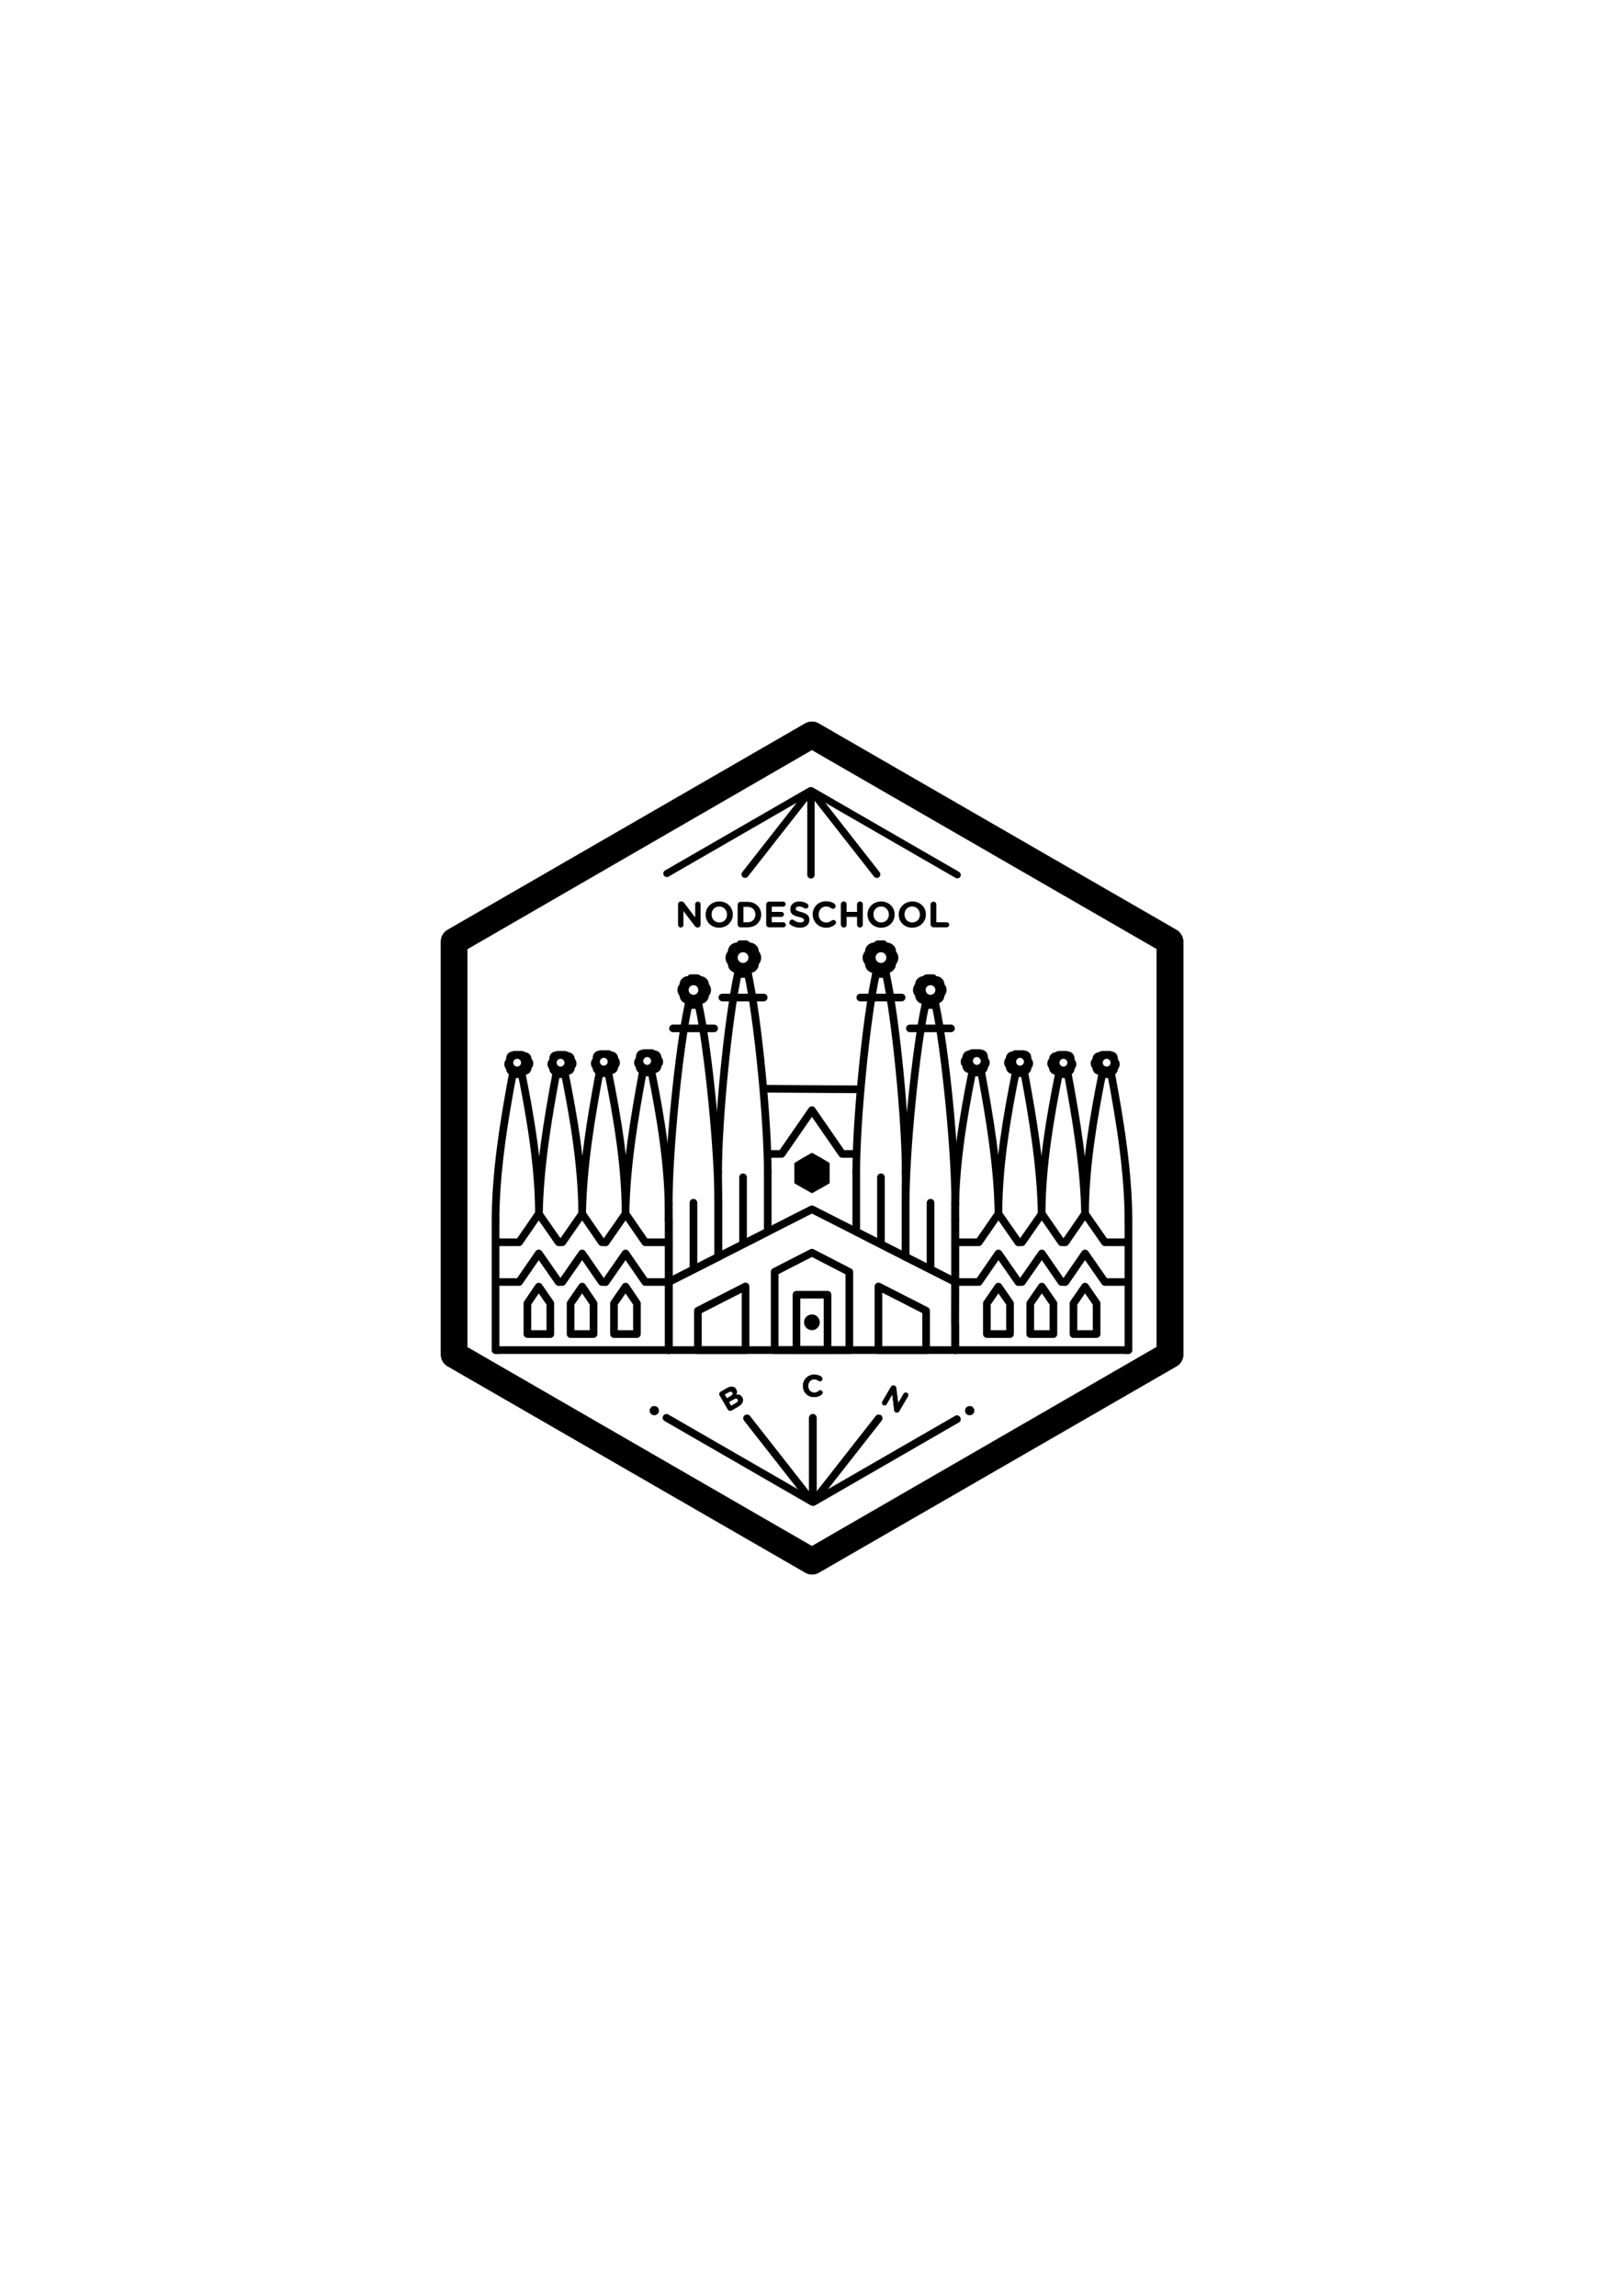<?xml version="1.0" encoding="utf-8"?>
<!-- Generator: Adobe Illustrator 18.1.1, SVG Export Plug-In . SVG Version: 6.00 Build 0)  -->
<svg version="1.1" id="Layer_1" xmlns="http://www.w3.org/2000/svg" xmlns:xlink="http://www.w3.org/1999/xlink" x="0px" y="0px"
	 viewBox="0 0 841.9 1190.6" enable-background="new 0 0 841.9 1190.6" xml:space="preserve">
<g>
	<path fill-rule="evenodd" clip-rule="evenodd" stroke="#000000" stroke-width="0.216" stroke-miterlimit="22.926" d="M609.9,482.2
		L424.3,375.1c-2.1-1.2-4.7-1.2-6.8,0L232,482.2c-2.1,1.2-3.4,3.5-3.4,5.9v214.3c0,2.4,1.3,4.7,3.4,5.9l185.6,107.1
		c1.1,0.6,2.2,0.9,3.4,0.9c1.2,0,2.4-0.3,3.4-0.9l185.6-107.1c2.1-1.2,3.4-3.5,3.4-5.9V488.1C613.3,485.7,612,483.5,609.9,482.2
		L609.9,482.2z M420.9,388.8L420.9,388.8l178.8,103.2c0,68.8,0,137.6,0,206.4L420.9,801.7L242.2,698.5c0-68.8,0-137.6,0-206.4
		L420.9,388.8z"/>
	<path fill-rule="evenodd" clip-rule="evenodd" d="M497.1,452l-75.9-43.8c0,0,0,0,0,0c-0.1-0.1-0.2-0.1-0.3-0.1c0,0,0,0,0,0
		c0,0,0,0,0,0c0,0-0.1,0-0.1,0c0,0-0.1,0-0.1,0c-0.1,0-0.2,0-0.3,0c0,0,0,0-0.1,0c0,0-0.1,0-0.1,0c-0.1,0-0.3,0-0.4,0c0,0,0,0,0,0
		c0,0,0,0,0,0c0,0,0,0,0,0c-0.1,0-0.2,0.1-0.3,0.1c0,0,0,0,0,0l-74.7,43.1c-0.9,0.5-1.2,1.6-0.7,2.5c0.5,0.9,1.7,1.2,2.5,0.7
		l66.4-38.3l-28.2,36c-0.6,0.8-0.5,2,0.3,2.6c0.8,0.6,2,0.5,2.6-0.3l30.8-39.3v38.4c0,1,0.8,1.9,1.9,1.9s1.9-0.8,1.9-1.9v-38.4
		l30.8,39.3c0.4,0.5,0.9,0.7,1.5,0.7c0.4,0,0.8-0.1,1.1-0.4c0.8-0.6,0.9-1.8,0.3-2.6l-28.2-36l67.6,39c0.3,0.2,0.6,0.2,0.9,0.2
		c0.6,0,1.3-0.3,1.6-0.9C498.3,453.7,498,452.5,497.1,452z"/>
	<path fill-rule="evenodd" clip-rule="evenodd" stroke="#000000" stroke-width="0.216" stroke-miterlimit="22.926" d="M497.7,734.9
		c-0.5-0.9-1.7-1.2-2.5-0.7l-66.4,38.3l28.2-36c0.6-0.8,0.5-2-0.3-2.6c-0.8-0.6-2-0.5-2.6,0.3l-30.8,39.3v-38.4c0-1-0.8-1.9-1.9-1.9
		c-1,0-1.9,0.8-1.9,1.9v38.4l-30.8-39.3c-0.6-0.8-1.8-0.9-2.6-0.3c-0.8,0.6-0.9,1.8-0.3,2.6l28.2,36l-67.6-39
		c-0.9-0.5-2-0.2-2.5,0.7c-0.5,0.9-0.2,2,0.7,2.5l75.9,43.8c0,0,0,0,0.1,0c0.1,0,0.1,0.1,0.2,0.1c0,0,0,0,0.1,0c0,0,0,0,0.1,0
		c0,0,0.1,0,0.1,0c0.1,0,0.3,0.1,0.4,0.1l0,0h0h0l0,0c0.2,0,0.3,0,0.4-0.1c0,0,0.1,0,0.1,0c0,0,0.1,0,0.1,0c0.1,0,0.1-0.1,0.2-0.1
		c0,0,0,0,0.1,0l74.7-43.1C497.9,737,498.2,735.8,497.7,734.9z"/>
	
		<circle fill-rule="evenodd" clip-rule="evenodd" stroke="#000000" stroke-width="0.216" stroke-miterlimit="22.926" cx="502.7" cy="731.4" r="2.3"/>
	
		<circle fill-rule="evenodd" clip-rule="evenodd" stroke="#000000" stroke-width="0.216" stroke-miterlimit="22.926" cx="339.2" cy="731.4" r="2.3"/>
	<path fill-rule="evenodd" clip-rule="evenodd" stroke="#000000" stroke-width="0.216" stroke-miterlimit="22.926" d="M373.1,723.4
		c-0.3-0.6-0.1-1.3,0.5-1.7l3.4-2c1.1-0.6,2.2-0.8,3-0.6c0.7,0.2,1.2,0.6,1.6,1.3l0,0c0.6,1.1,0.4,2-0.1,2.8c1.4-0.2,2.4,0,3.2,1.3
		l0,0c1,1.8,0.1,3.5-2.1,4.8l-3.5,2c-0.6,0.3-1.3,0.1-1.7-0.5L373.1,723.4L373.1,723.4z M378.8,723.9L378.8,723.9
		c0.9-0.5,1.4-1.2,0.9-1.9l0,0c-0.4-0.6-1.1-0.7-2-0.2l-2.1,1.2l1.2,2.1L378.8,723.9L378.8,723.9z M381.6,727.5L381.6,727.5
		c0.9-0.5,1.3-1.2,0.9-1.9l0,0c-0.4-0.7-1.1-0.8-2.2-0.1l-2.5,1.4l1.2,2.1L381.6,727.5z"/>
	<path fill-rule="evenodd" clip-rule="evenodd" stroke="#000000" stroke-width="0.216" stroke-miterlimit="22.926" d="M416.3,718.6
		L416.3,718.6c0-3.2,2.4-5.8,5.8-5.8c1.7,0,2.8,0.4,3.7,1.1c0.3,0.2,0.5,0.5,0.5,1c0,0.7-0.5,1.2-1.2,1.2c-0.3,0-0.6-0.1-0.7-0.2
		c-0.7-0.5-1.4-0.8-2.3-0.8c-1.9,0-3.2,1.6-3.2,3.5v0c0,1.9,1.3,3.5,3.2,3.5c1,0,1.7-0.3,2.4-0.9c0.2-0.2,0.4-0.3,0.7-0.3
		c0.6,0,1.2,0.5,1.2,1.1c0,0.4-0.2,0.7-0.4,0.9c-1,0.9-2.2,1.4-4,1.4C418.8,724.4,416.3,721.8,416.3,718.6z"/>
	<path fill-rule="evenodd" clip-rule="evenodd" stroke="#000000" stroke-width="0.216" stroke-miterlimit="22.926" d="M462,719
		c0.3-0.6,1.1-0.8,1.7-0.5l0.2,0.1c0.5,0.3,0.7,0.7,0.7,1.3l1,7.8l2.9-5c0.3-0.6,1.1-0.8,1.7-0.4c0.6,0.3,0.8,1.1,0.4,1.7l-4.5,7.7
		c-0.3,0.6-1.1,0.8-1.7,0.5l-0.1,0c-0.5-0.3-0.7-0.7-0.7-1.3l-1-8.1l-3,5.2c-0.3,0.6-1.1,0.8-1.7,0.4c-0.6-0.3-0.8-1.1-0.4-1.7
		L462,719z"/>
	
		<polygon fill-rule="evenodd" clip-rule="evenodd" stroke="#000000" stroke-width="1.417" stroke-linejoin="round" stroke-miterlimit="22.926" points="
		420.9,598.5 425.2,600.9 429.4,603.4 429.4,608.2 429.4,613.1 425.2,615.5 420.9,617.9 416.7,615.5 412.5,613.1 412.5,608.2 
		412.5,603.4 416.7,600.9 	"/>
	
		<polyline fill-rule="evenodd" clip-rule="evenodd" fill="none" stroke="#000000" stroke-width="3.968" stroke-linecap="round" stroke-linejoin="round" stroke-miterlimit="22.926" points="
		398,598.3 405.2,598.3 420.9,575.6 436.6,598.3 443.9,598.3 	"/>
	
		<line fill-rule="evenodd" clip-rule="evenodd" fill="none" stroke="#000000" stroke-width="3.968" stroke-linecap="round" stroke-linejoin="round" stroke-miterlimit="22.926" x1="346.7" y1="664.7" x2="346.7" y2="624"/>
	
		<path fill-rule="evenodd" clip-rule="evenodd" fill="none" stroke="#000000" stroke-width="3.968" stroke-linecap="round" stroke-linejoin="round" stroke-miterlimit="22.926" d="
		M346.7,624c-0.1-25.7,5-79.1,10.2-103"/>
	
		<line fill-rule="evenodd" clip-rule="evenodd" fill="none" stroke="#000000" stroke-width="3.968" stroke-linecap="round" stroke-linejoin="round" stroke-miterlimit="22.926" x1="356.9" y1="521.1" x2="362.2" y2="521.1"/>
	
		<path fill-rule="evenodd" clip-rule="evenodd" fill="none" stroke="#000000" stroke-width="3.968" stroke-linecap="round" stroke-linejoin="round" stroke-miterlimit="22.926" d="
		M362.2,521.1c5.2,23.9,10.3,77.3,10.2,103"/>
	
		<polyline fill-rule="evenodd" clip-rule="evenodd" fill="none" stroke="#000000" stroke-width="3.968" stroke-linecap="round" stroke-linejoin="round" stroke-miterlimit="22.926" points="
		372.4,624 372.4,651.7 346.7,664.7 	"/>
	
		<line fill-rule="evenodd" clip-rule="evenodd" fill="none" stroke="#000000" stroke-width="3.968" stroke-linecap="round" stroke-linejoin="round" stroke-miterlimit="22.926" x1="397.6" y1="564.5" x2="445.2" y2="564.8"/>
	
		<path fill-rule="evenodd" clip-rule="evenodd" stroke="#000000" stroke-width="1.417" stroke-linejoin="round" stroke-miterlimit="22.926" d="
		M379.2,490.6c0.8-0.8,1.9-1.2,3-1.2l0.1-0.1l0.1-0.1l0.1-0.1l0.1-0.1v0l0.1-0.1l0.1-0.1l0.1-0.1v0l0.1-0.1v0l0.1-0.1l0.1-0.1v0
		l0.1-0.1v0l0.1,0v0l0.1,0l0.1,0l0.1,0v0l0.1,0l0.1,0l0.1,0v0l0.1,0v0l0.1,0l0.1,0v0l0.1,0l0.1,0l0.1,0l0.1,0l0.1,0l0.1,0v0l0.1,0v0
		l0.1,0v0l0.1,0l0.1,0v0l0.1,0l0.1,0v0l0.1,0l0.1,0v0l0.1,0v0l0.1,0v0l0.1,0l0.1,0l0.1,0l0.1,0l0.1,0l0.1,0v0l0.1,0l0.1,0v0l0.1,0v0
		l0.1,0l0.1,0h0c0.1,0,0.1,0.1,0.2,0.1c0.1,0,0.1,0.1,0.2,0.1v0l0.1,0v0l0.1,0.1v0l0.1,0.1l0.1,0.1v0l0.1,0.1v0
		c0.2,0.1,0.3,0.2,0.5,0.4l0.1,0.1c1.1,0,2.2,0.4,3,1.2c0.8,0.8,1.2,1.9,1.2,3c0.8,0.8,1.2,1.8,1.2,3c0,1.2-0.5,2.2-1.2,3
		c0,1.1-0.4,2.2-1.2,3c-0.8,0.8-1.9,1.2-3,1.2l-0.1,0.1c-0.1,0.1-0.3,0.3-0.5,0.4v0l-0.1,0.1v0l-0.1,0.1v0l-0.1,0.1l-0.1,0.1v0
		l-0.1,0c-0.1,0-0.1,0.1-0.2,0.1c-0.1,0-0.1,0.1-0.2,0.1h0l-0.1,0v0l-0.1,0v0l-0.1,0v0l-0.1,0v0l-0.1,0v0l-0.1,0v0l-0.1,0l-0.1,0v0
		l-0.1,0v0l-0.1,0v0l-0.1,0v0l-0.1,0v0l-0.1,0l-0.1,0v0l-0.1,0v0l-0.1,0l-0.1,0v0l-0.1,0v0l-0.1,0l-0.1,0v0l-0.1,0v0l-0.1,0v0
		l-0.1,0v0l-0.1,0v0l-0.1,0l-0.1,0v0l-0.1,0v0l-0.1,0v0l-0.1,0v0l-0.1,0v0l-0.1,0v0l-0.1,0l-0.1,0v0l-0.1,0l-0.1,0l-0.1,0l-0.1,0v0
		l-0.1-0.1l-0.1-0.1v0l-0.1-0.1v0l-0.1-0.1v0l-0.1-0.1v0l-0.1-0.1l-0.1-0.1l-0.1-0.1l-0.1-0.1l-0.1-0.1l-0.1-0.1
		c-1.1,0-2.2-0.4-3-1.2c-0.8-0.8-1.2-1.9-1.2-3c-0.8-0.8-1.2-1.8-1.2-3c0-1.2,0.5-2.2,1.2-3C378,492.5,378.4,491.4,379.2,490.6
		L379.2,490.6z M385.2,493L385.2,493c-1.9,0-3.5,1.6-3.5,3.5c0,1.9,1.6,3.5,3.5,3.5c1.9,0,3.5-1.6,3.5-3.5
		C388.7,494.6,387.1,493,385.2,493z"/>
	
		<path fill-rule="evenodd" clip-rule="evenodd" stroke="#000000" stroke-width="1.417" stroke-linejoin="round" stroke-miterlimit="22.926" d="
		M354.1,507.9c0.8-0.8,1.7-1.1,2.7-1.1l0.1-0.1l0.1-0.1l0.1-0.1l0.1-0.1v0l0.1-0.1v0l0.1-0.1v0l0.1-0.1v0l0.1-0.1v0l0.1-0.1v0l0.1,0
		l0.1,0v0l0.1,0l0.1,0v0l0.1,0l0.1,0v0l0.1,0l0.1,0v0l0.1,0v0l0.1,0v0l0.1,0v0l0.1,0v0l0.1,0l0.1,0l0.1,0v0l0.1,0v0l0.1,0v0l0.1,0v0
		l0.1,0v0l0.1,0v0l0.1,0v0l0.1,0v0l0.1,0l0.1,0v0l0.1,0v0l0.1,0v0l0.1,0v0l0.1,0v0l0.1,0v0l0.1,0v0l0.1,0v0l0.1,0l0.1,0l0.1,0v0
		l0.1,0v0l0.1,0v0l0.1,0v0l0.1,0v0l0.1,0c0.1,0,0.1,0.1,0.2,0.1c0.1,0,0.1,0.1,0.2,0.1l0.1,0v0l0.1,0l0.1,0v0l0.1,0.1v0l0.1,0.1v0
		c0.2,0.1,0.3,0.2,0.4,0.4l0.1,0.1c1,0,2,0.4,2.7,1.1c0.8,0.8,1.1,1.7,1.1,2.7c0.7,0.7,1.1,1.7,1.1,2.7c0,1.1-0.4,2-1.1,2.7
		c0,1-0.4,2-1.1,2.7c-0.8,0.8-1.7,1.1-2.7,1.1l-0.1,0.1c-0.1,0.1-0.3,0.2-0.4,0.4l-0.1,0.1l-0.1,0.1v0l-0.1,0v0l-0.1,0v0l-0.1,0
		c-0.1,0-0.1,0.1-0.2,0.1c-0.1,0-0.1,0.1-0.2,0.1l-0.1,0v0l-0.1,0l-0.1,0v0l-0.1,0l-0.1,0v0l-0.1,0l-0.1,0l-0.1,0l-0.1,0v0l-0.1,0v0
		l-0.1,0v0l-0.1,0l-0.1,0l-0.1,0v0l-0.1,0v0l-0.1,0l-0.1,0v0l-0.1,0v0l-0.1,0l-0.1,0l-0.1,0v0l-0.1,0v0l-0.1,0v0l-0.1,0l-0.1,0
		l-0.1,0l-0.1,0v0l-0.1,0l-0.1,0v0l-0.1,0l-0.1,0v0l-0.1,0l-0.1,0v0l-0.1,0l-0.1,0v0l-0.1,0l-0.1,0v0l-0.1,0v0l-0.1,0v0l-0.1-0.1
		l-0.1-0.1l-0.1-0.1l-0.1-0.1v0l-0.1-0.1v0l-0.1-0.1v0l-0.1-0.1l-0.1-0.1l-0.1-0.1c-1,0-2-0.4-2.7-1.1c-0.8-0.8-1.1-1.7-1.1-2.7
		c-0.7-0.7-1.1-1.7-1.1-2.7c0-1.1,0.4-2,1.1-2.7C352.9,509.6,353.3,508.6,354.1,507.9L354.1,507.9z M359.5,510.1L359.5,510.1
		c-1.8,0-3.2,1.4-3.2,3.2c0,1.8,1.4,3.2,3.2,3.2c1.8,0,3.2-1.4,3.2-3.2C362.7,511.5,361.3,510.1,359.5,510.1z"/>
	
		<line fill-rule="evenodd" clip-rule="evenodd" fill="none" stroke="#000000" stroke-width="3.968" stroke-linecap="round" stroke-linejoin="round" stroke-miterlimit="22.926" x1="372.3" y1="651.7" x2="372.3" y2="607.9"/>
	
		<path fill-rule="evenodd" clip-rule="evenodd" fill="none" stroke="#000000" stroke-width="3.968" stroke-linecap="round" stroke-linejoin="round" stroke-miterlimit="22.926" d="
		M372.3,607.9c-0.1-25.7,5-79.1,10.2-103"/>
	
		<line fill-rule="evenodd" clip-rule="evenodd" fill="none" stroke="#000000" stroke-width="3.968" stroke-linecap="round" stroke-linejoin="round" stroke-miterlimit="22.926" x1="382.5" y1="505" x2="387.8" y2="505"/>
	
		<path fill-rule="evenodd" clip-rule="evenodd" fill="none" stroke="#000000" stroke-width="3.968" stroke-linecap="round" stroke-linejoin="round" stroke-miterlimit="22.926" d="
		M387.8,505c5.2,23.9,10.3,77.3,10.2,103"/>
	
		<polyline fill-rule="evenodd" clip-rule="evenodd" fill="none" stroke="#000000" stroke-width="3.968" stroke-linecap="round" stroke-linejoin="round" stroke-miterlimit="22.926" points="
		398,607.9 398,638.6 372.3,651.7 	"/>
	
		<line fill-rule="evenodd" clip-rule="evenodd" fill="none" stroke="#000000" stroke-width="3.968" stroke-linecap="round" stroke-linejoin="round" stroke-miterlimit="22.926" x1="374.5" y1="517.2" x2="395.9" y2="517.2"/>
	
		<line fill-rule="evenodd" clip-rule="evenodd" fill="none" stroke="#000000" stroke-width="3.968" stroke-linecap="round" stroke-linejoin="round" stroke-miterlimit="22.926" x1="348.9" y1="533.2" x2="370.2" y2="533.2"/>
	
		<line fill-rule="evenodd" clip-rule="evenodd" fill="none" stroke="#000000" stroke-width="3.968" stroke-linecap="round" stroke-linejoin="round" stroke-miterlimit="22.926" x1="385.2" y1="644.9" x2="385.2" y2="610.4"/>
	
		<line fill-rule="evenodd" clip-rule="evenodd" fill="none" stroke="#000000" stroke-width="3.968" stroke-linecap="round" stroke-linejoin="round" stroke-miterlimit="22.926" x1="495.2" y1="664.7" x2="495.2" y2="624"/>
	
		<path fill-rule="evenodd" clip-rule="evenodd" fill="none" stroke="#000000" stroke-width="3.968" stroke-linecap="round" stroke-linejoin="round" stroke-miterlimit="22.926" d="
		M495.2,624c0.1-25.7-5-79.1-10.2-103"/>
	
		<line fill-rule="evenodd" clip-rule="evenodd" fill="none" stroke="#000000" stroke-width="3.968" stroke-linecap="round" stroke-linejoin="round" stroke-miterlimit="22.926" x1="485" y1="521.1" x2="479.7" y2="521.1"/>
	
		<path fill-rule="evenodd" clip-rule="evenodd" fill="none" stroke="#000000" stroke-width="3.968" stroke-linecap="round" stroke-linejoin="round" stroke-miterlimit="22.926" d="
		M479.7,521.1c-5.2,23.9-10.3,77.3-10.2,103"/>
	
		<polyline fill-rule="evenodd" clip-rule="evenodd" fill="none" stroke="#000000" stroke-width="3.968" stroke-linecap="round" stroke-linejoin="round" stroke-miterlimit="22.926" points="
		469.5,624 469.5,651.7 495.2,664.7 	"/>
	
		<path fill-rule="evenodd" clip-rule="evenodd" stroke="#000000" stroke-width="1.417" stroke-linejoin="round" stroke-miterlimit="22.926" d="
		M462.6,490.6c-0.8-0.8-1.9-1.2-3-1.2l-0.1-0.1l-0.1-0.1l-0.1-0.1l-0.1-0.1v0l-0.1-0.1l-0.1-0.1l-0.1-0.1v0l-0.1-0.1v0l-0.1-0.1
		l-0.1-0.1v0l-0.1-0.1v0l-0.1,0v0l-0.1,0l-0.1,0l-0.1,0v0l-0.1,0l-0.1,0l-0.1,0v0l-0.1,0v0l-0.1,0l-0.1,0v0l-0.1,0l-0.1,0l-0.1,0
		l-0.1,0l-0.1,0l-0.1,0v0l-0.1,0v0l-0.1,0v0l-0.1,0l-0.1,0v0l-0.1,0l-0.1,0v0l-0.1,0l-0.1,0v0l-0.1,0v0l-0.1,0v0l-0.1,0l-0.1,0
		l-0.1,0l-0.1,0l-0.1,0l-0.1,0v0l-0.1,0l-0.1,0v0l-0.1,0v0l-0.1,0l-0.1,0h0c-0.1,0-0.1,0.1-0.2,0.1c-0.1,0-0.1,0.1-0.2,0.1v0l-0.1,0
		v0l-0.1,0.1v0l-0.1,0.1l-0.1,0.1v0l-0.1,0.1v0c-0.2,0.1-0.3,0.2-0.5,0.4l-0.1,0.1c-1.1,0-2.2,0.4-3,1.2c-0.8,0.8-1.2,1.9-1.2,3
		c-0.8,0.8-1.2,1.8-1.2,3c0,1.2,0.5,2.2,1.2,3c0,1.1,0.4,2.2,1.2,3c0.8,0.8,1.9,1.2,3,1.2l0.1,0.1c0.1,0.1,0.3,0.3,0.5,0.4v0
		l0.1,0.1v0l0.1,0.1v0l0.1,0.1l0.1,0.1v0l0.1,0c0.1,0,0.1,0.1,0.2,0.1c0.1,0,0.1,0.1,0.2,0.1h0l0.1,0v0l0.1,0v0l0.1,0v0l0.1,0v0
		l0.1,0v0l0.1,0v0l0.1,0l0.1,0v0l0.1,0v0l0.1,0v0l0.1,0v0l0.1,0v0l0.1,0l0.1,0v0l0.1,0v0l0.1,0l0.1,0v0l0.1,0v0l0.1,0l0.1,0v0l0.1,0
		v0l0.1,0v0l0.1,0v0l0.1,0v0l0.1,0l0.1,0v0l0.1,0v0l0.1,0v0l0.1,0v0l0.1,0v0l0.1,0v0l0.1,0l0.1,0v0l0.1,0l0.1,0l0.1,0l0.1,0v0
		l0.1-0.1l0.1-0.1v0l0.1-0.1v0l0.1-0.1v0l0.1-0.1v0l0.1-0.1l0.1-0.1l0.1-0.1l0.1-0.1l0.1-0.1l0.1-0.1c1.1,0,2.2-0.4,3-1.2
		c0.8-0.8,1.2-1.9,1.2-3c0.8-0.8,1.2-1.8,1.2-3c0-1.2-0.5-2.2-1.2-3C463.9,492.5,463.5,491.4,462.6,490.6L462.6,490.6z M456.7,493
		L456.7,493c1.9,0,3.5,1.6,3.5,3.5c0,1.9-1.6,3.5-3.5,3.5c-1.9,0-3.5-1.6-3.5-3.5C453.2,494.6,454.8,493,456.7,493z"/>
	
		<path fill-rule="evenodd" clip-rule="evenodd" stroke="#000000" stroke-width="1.417" stroke-linejoin="round" stroke-miterlimit="22.926" d="
		M487.8,507.9c-0.8-0.8-1.7-1.1-2.7-1.1l-0.1-0.1l-0.1-0.1v0l-0.1-0.1l-0.1-0.1v0l-0.1-0.1v0l-0.1-0.1v0l-0.1-0.1v0l-0.1-0.1v0
		l-0.1-0.1v0l-0.1,0l-0.1,0v0l-0.1,0v0l-0.1,0v0l-0.1,0l-0.1,0v0l-0.1,0l-0.1,0v0l-0.1,0v0l-0.1,0v0l-0.1,0v0l-0.1,0v0l-0.1,0v0
		l-0.1,0l-0.1,0v0l-0.1,0v0l-0.1,0v0l-0.1,0v0l-0.1,0v0l-0.1,0v0l-0.1,0v0l-0.1,0v0l-0.1,0l-0.1,0v0l-0.1,0v0l-0.1,0v0l-0.1,0v0
		l-0.1,0v0l-0.1,0v0l-0.1,0v0l-0.1,0v0l-0.1,0l-0.1,0v0l-0.1,0v0l-0.1,0v0l-0.1,0v0l-0.1,0v0l-0.1,0v0l-0.1,0h0
		c-0.1,0-0.1,0.1-0.2,0.1c-0.1,0-0.1,0.1-0.2,0.1v0l-0.1,0v0l-0.1,0l-0.1,0v0l-0.1,0.1v0l-0.1,0.1v0c-0.2,0.1-0.3,0.2-0.4,0.4
		l-0.1,0.1c-1,0-2,0.4-2.7,1.1c-0.8,0.8-1.1,1.7-1.1,2.7c-0.7,0.7-1.1,1.7-1.1,2.7c0,1.1,0.4,2,1.1,2.7c0,1,0.4,2,1.1,2.7
		c0.8,0.8,1.7,1.1,2.7,1.1l0.1,0.1c0.1,0.1,0.3,0.2,0.4,0.4l0.1,0.1l0.1,0.1v0l0.1,0v0l0.1,0v0l0.1,0v0c0.1,0,0.1,0.1,0.2,0.1
		c0.1,0,0.1,0.1,0.2,0.1h0l0.1,0v0l0.1,0l0.1,0v0l0.1,0l0.1,0v0l0.1,0v0l0.1,0l0.1,0l0.1,0v0l0.1,0v0l0.1,0v0l0.1,0l0.1,0l0.1,0v0
		l0.1,0v0l0.1,0l0.1,0v0l0.1,0v0l0.1,0l0.1,0l0.1,0v0l0.1,0v0l0.1,0v0l0.1,0l0.1,0l0.1,0v0l0.1,0v0l0.1,0l0.1,0v0l0.1,0l0.1,0v0
		l0.1,0l0.1,0v0l0.1,0l0.1,0v0l0.1,0v0l0.1,0v0l0.1,0v0l0.1,0v0l0.1-0.1l0.1-0.1l0.1-0.1l0.1-0.1v0l0.1-0.1v0l0.1-0.1v0l0.1-0.1v0
		l0.1-0.1l0.1-0.1c1,0,2-0.4,2.7-1.1c0.8-0.8,1.1-1.7,1.1-2.7c0.7-0.7,1.1-1.7,1.1-2.7c0-1.1-0.4-2-1.1-2.7
		C489,509.6,488.6,508.6,487.8,507.9L487.8,507.9z M482.4,510.1L482.4,510.1c1.8,0,3.2,1.4,3.2,3.2c0,1.8-1.4,3.2-3.2,3.2
		c-1.8,0-3.2-1.4-3.2-3.2C479.1,511.5,480.6,510.1,482.4,510.1z"/>
	
		<line fill-rule="evenodd" clip-rule="evenodd" fill="none" stroke="#000000" stroke-width="3.968" stroke-linecap="round" stroke-linejoin="round" stroke-miterlimit="22.926" x1="469.5" y1="651.7" x2="469.5" y2="607.9"/>
	
		<path fill-rule="evenodd" clip-rule="evenodd" fill="none" stroke="#000000" stroke-width="3.968" stroke-linecap="round" stroke-linejoin="round" stroke-miterlimit="22.926" d="
		M469.5,607.9c0.1-25.7-5-79.1-10.2-103"/>
	
		<line fill-rule="evenodd" clip-rule="evenodd" fill="none" stroke="#000000" stroke-width="3.968" stroke-linecap="round" stroke-linejoin="round" stroke-miterlimit="22.926" x1="459.4" y1="505" x2="454.1" y2="505"/>
	
		<path fill-rule="evenodd" clip-rule="evenodd" fill="none" stroke="#000000" stroke-width="3.968" stroke-linecap="round" stroke-linejoin="round" stroke-miterlimit="22.926" d="
		M454.1,505c-5.2,23.9-10.3,77.3-10.2,103"/>
	
		<polyline fill-rule="evenodd" clip-rule="evenodd" fill="none" stroke="#000000" stroke-width="3.968" stroke-linecap="round" stroke-linejoin="round" stroke-miterlimit="22.926" points="
		443.9,607.9 443.9,638.6 469.5,651.7 	"/>
	
		<line fill-rule="evenodd" clip-rule="evenodd" fill="none" stroke="#000000" stroke-width="3.968" stroke-linecap="round" stroke-linejoin="round" stroke-miterlimit="22.926" x1="467.4" y1="517.2" x2="446" y2="517.2"/>
	
		<line fill-rule="evenodd" clip-rule="evenodd" fill="none" stroke="#000000" stroke-width="3.968" stroke-linecap="round" stroke-linejoin="round" stroke-miterlimit="22.926" x1="493" y1="533.2" x2="471.7" y2="533.2"/>
	
		<line fill-rule="evenodd" clip-rule="evenodd" fill="none" stroke="#000000" stroke-width="3.968" stroke-linecap="round" stroke-linejoin="round" stroke-miterlimit="22.926" x1="456.7" y1="644.9" x2="456.7" y2="610.4"/>
	
		<line fill-rule="evenodd" clip-rule="evenodd" fill="none" stroke="#000000" stroke-width="3.968" stroke-linecap="round" stroke-linejoin="round" stroke-miterlimit="22.926" x1="359.5" y1="658" x2="359.5" y2="623.6"/>
	
		<line fill-rule="evenodd" clip-rule="evenodd" fill="none" stroke="#000000" stroke-width="3.968" stroke-linecap="round" stroke-linejoin="round" stroke-miterlimit="22.926" x1="482.4" y1="658" x2="482.4" y2="623.6"/>
	
		<polygon fill-rule="evenodd" clip-rule="evenodd" fill="none" stroke="#000000" stroke-width="3.968" stroke-linecap="round" stroke-linejoin="round" stroke-miterlimit="22.926" points="
		495.2,664.7 420.9,627 346.7,664.7 346.7,700 495.2,700 	"/>
	
		<polygon fill-rule="evenodd" clip-rule="evenodd" fill="none" stroke="#000000" stroke-width="3.968" stroke-linecap="round" stroke-linejoin="round" stroke-miterlimit="22.926" points="
		361.8,679.6 386.5,667 386.5,700 361.8,700 	"/>
	
		<polygon fill-rule="evenodd" clip-rule="evenodd" fill="none" stroke="#000000" stroke-width="3.968" stroke-linecap="round" stroke-linejoin="round" stroke-miterlimit="22.926" points="
		420.9,649.5 440.3,659.5 440.3,700 401.6,700 401.6,659.4 	"/>
	
		<polygon fill-rule="evenodd" clip-rule="evenodd" fill="none" stroke="#000000" stroke-width="3.968" stroke-linecap="round" stroke-linejoin="round" stroke-miterlimit="22.926" points="
		480.1,679.6 455.4,667 455.4,700 480.1,700 	"/>
	
		<rect x="412.9" y="671.3" fill-rule="evenodd" clip-rule="evenodd" fill="none" stroke="#000000" stroke-width="3.968" stroke-linecap="round" stroke-linejoin="round" stroke-miterlimit="22.926" width="16.1" height="28.6"/>
	
		<path fill-rule="evenodd" clip-rule="evenodd" fill="#B81E23" stroke="#000000" stroke-width="3.968" stroke-linejoin="round" stroke-miterlimit="22.926" d="
		M420.9,687.7c1.1,0,2.1-0.9,2.1-2.1c0-1.1-0.9-2.1-2.1-2.1c-1.1,0-2.1,0.9-2.1,2.1C418.9,686.8,419.8,687.7,420.9,687.7z"/>
	<path fill-rule="evenodd" clip-rule="evenodd" d="M352.9,480.9c0.8,0,1.4-0.6,1.4-1.4v-7.1l5.8,7.6c0.4,0.5,0.8,0.9,1.5,0.9h0.1
		c0.8,0,1.5-0.6,1.5-1.5v-10.5c0-0.8-0.6-1.4-1.4-1.4c-0.8,0-1.4,0.6-1.4,1.4v6.8l-5.6-7.4c-0.4-0.5-0.8-0.9-1.5-0.9h-0.3
		c-0.8,0-1.5,0.6-1.5,1.5v10.5C351.5,480.3,352.1,480.9,352.9,480.9z"/>
	<path fill-rule="evenodd" clip-rule="evenodd" d="M372.8,481c4.1,0,7.1-3.1,7.1-6.8v0c0-3.8-2.9-6.8-7-6.8c-4.1,0-7.1,3.1-7.1,6.8
		v0C365.8,478,368.7,481,372.8,481L372.8,481z M368.9,474.1L368.9,474.1c0-2.3,1.6-4.1,4-4.1c2.3,0,4,1.9,4,4.2v0
		c0,2.3-1.6,4.1-4,4.1C370.5,478.3,368.9,476.5,368.9,474.1L368.9,474.1z"/>
	<path fill-rule="evenodd" clip-rule="evenodd" d="M383.9,480.8h3.7c4.2,0,7-2.9,7-6.6v0c0-3.7-2.9-6.6-7-6.6h-3.7
		c-0.8,0-1.5,0.6-1.5,1.5v10.3C382.5,480.2,383.1,480.8,383.9,480.8L383.9,480.8z M385.4,470.2L385.4,470.2h2.2c2.4,0,4,1.6,4,4v0
		c0,2.3-1.6,4-4,4h-2.2V470.2z"/>
	<path fill-rule="evenodd" clip-rule="evenodd" d="M398.7,480.8h7.4c0.7,0,1.3-0.6,1.3-1.3s-0.6-1.3-1.3-1.3h-6v-2.8h5
		c0.7,0,1.3-0.6,1.3-1.3c0-0.7-0.6-1.3-1.3-1.3h-5v-2.7h5.9c0.7,0,1.3-0.6,1.3-1.3c0-0.7-0.6-1.3-1.3-1.3h-7.3
		c-0.8,0-1.5,0.6-1.5,1.5v10.3C397.3,480.2,397.9,480.8,398.7,480.8z"/>
	<path fill-rule="evenodd" clip-rule="evenodd" d="M409.7,479.4c1.5,1.1,3.2,1.6,5,1.6c2.9,0,4.9-1.5,4.9-4.1v0c0-2.3-1.5-3.3-4.2-4
		c-2.3-0.6-2.9-0.9-2.9-1.7v0c0-0.6,0.6-1.2,1.7-1.2c0.9,0,1.8,0.3,2.8,0.9c0.2,0.1,0.5,0.2,0.7,0.2c0.8,0,1.4-0.6,1.4-1.3
		c0-0.6-0.3-1-0.6-1.2c-1.2-0.8-2.6-1.2-4.2-1.2c-2.7,0-4.6,1.6-4.6,4v0c0,2.6,1.7,3.4,4.4,4c2.2,0.6,2.7,0.9,2.7,1.7v0
		c0,0.8-0.7,1.2-1.9,1.2c-1.3,0-2.4-0.5-3.4-1.2c-0.2-0.1-0.5-0.3-0.8-0.3c-0.8,0-1.4,0.6-1.4,1.3
		C409.1,478.8,409.3,479.2,409.7,479.4z"/>
	<path fill-rule="evenodd" clip-rule="evenodd" d="M428.2,481c2.1,0,3.5-0.6,4.7-1.7c0.3-0.2,0.5-0.6,0.5-1c0-0.7-0.6-1.3-1.4-1.3
		c-0.3,0-0.6,0.1-0.9,0.3c-0.8,0.7-1.6,1-2.9,1c-2.3,0-3.8-1.9-3.8-4.2v0c0-2.3,1.6-4.1,3.8-4.1c1,0,1.9,0.3,2.7,0.9
		c0.2,0.1,0.5,0.3,0.9,0.3c0.8,0,1.4-0.6,1.4-1.4c0-0.5-0.3-0.9-0.6-1.2c-1.1-0.8-2.4-1.3-4.4-1.3c-4.1,0-6.9,3.1-6.9,6.8v0
		C421.4,478,424.3,481,428.2,481z"/>
	<path fill-rule="evenodd" clip-rule="evenodd" d="M437.4,480.9c0.8,0,1.5-0.6,1.5-1.5v-4h5.4v4c0,0.8,0.6,1.5,1.5,1.5
		c0.8,0,1.5-0.6,1.5-1.5v-10.5c0-0.8-0.6-1.5-1.5-1.5c-0.8,0-1.5,0.6-1.5,1.5v3.9h-5.4v-3.9c0-0.8-0.6-1.5-1.5-1.5
		c-0.8,0-1.5,0.6-1.5,1.5v10.5C436,480.3,436.6,480.9,437.4,480.9z"/>
	<path fill-rule="evenodd" clip-rule="evenodd" d="M456.8,481c4.1,0,7-3.1,7-6.8v0c0-3.8-2.9-6.8-7-6.8c-4.1,0-7.1,3.1-7.1,6.8v0
		C449.8,478,452.7,481,456.8,481L456.8,481z M452.8,474.1L452.8,474.1c0-2.3,1.6-4.1,4-4.1c2.3,0,4,1.9,4,4.2v0c0,2.3-1.6,4.1-4,4.1
		C454.5,478.3,452.8,476.5,452.8,474.1L452.8,474.1z"/>
	<path fill-rule="evenodd" clip-rule="evenodd" d="M472.9,481c4.1,0,7.1-3.1,7.1-6.8v0c0-3.8-2.9-6.8-7-6.8c-4.1,0-7.1,3.1-7.1,6.8
		v0C465.9,478,468.8,481,472.9,481L472.9,481z M468.9,474.1L468.9,474.1c0-2.3,1.6-4.1,4-4.1c2.3,0,4,1.9,4,4.2v0
		c0,2.3-1.6,4.1-4,4.1C470.6,478.3,468.9,476.5,468.9,474.1L468.9,474.1z"/>
	<path fill-rule="evenodd" clip-rule="evenodd" d="M484,480.8h6.8c0.7,0,1.3-0.6,1.3-1.3c0-0.7-0.6-1.3-1.3-1.3h-5.4v-9.2
		c0-0.8-0.6-1.5-1.5-1.5c-0.8,0-1.5,0.6-1.5,1.5v10.4C482.5,480.2,483.2,480.8,484,480.8z"/>
	
		<polygon fill-rule="evenodd" clip-rule="evenodd" fill="none" stroke="#000000" stroke-width="3.968" stroke-linecap="round" stroke-linejoin="round" stroke-miterlimit="22.926" points="
		523.6,675.8 517.6,667.1 511.6,675.8 511.6,691.7 523.6,691.7 	"/>
	
		<polyline fill-rule="evenodd" clip-rule="evenodd" fill="none" stroke="#000000" stroke-width="3.968" stroke-linecap="round" stroke-linejoin="round" stroke-miterlimit="22.926" points="
		528,644.1 529.8,644.1 540.1,629.3 550.3,644.1 551.5,644.1 	"/>
	
		<polyline fill-rule="evenodd" clip-rule="evenodd" fill="none" stroke="#000000" stroke-width="3.968" stroke-linecap="round" stroke-linejoin="round" stroke-miterlimit="22.926" points="
		495.2,644.1 507.4,644.1 517.6,629.3 527.9,644.1 	"/>
	
		<polyline fill-rule="evenodd" clip-rule="evenodd" fill="none" stroke="#000000" stroke-width="3.968" stroke-linecap="round" stroke-linejoin="round" stroke-miterlimit="22.926" points="
		584.9,700 585,700 585,670.7 585,634 	"/>
	
		<path fill-rule="evenodd" clip-rule="evenodd" fill="none" stroke="#000000" stroke-width="3.968" stroke-linecap="round" stroke-linejoin="round" stroke-miterlimit="22.926" d="
		M585,634c0.1-25.7-4.4-53-8.9-77"/>
	
		<line fill-rule="evenodd" clip-rule="evenodd" fill="none" stroke="#000000" stroke-width="3.968" stroke-linecap="round" stroke-linejoin="round" stroke-miterlimit="22.926" x1="576" y1="557" x2="571.4" y2="556.9"/>
	
		<path fill-rule="evenodd" clip-rule="evenodd" fill="none" stroke="#000000" stroke-width="3.968" stroke-linecap="round" stroke-linejoin="round" stroke-miterlimit="22.926" d="
		M571.4,556.9c-4.4,22.2-8.8,47.3-8.9,72.3c-0.4-24.2-4.7-49.7-8.9-72.2"/>
	
		<line fill-rule="evenodd" clip-rule="evenodd" fill="none" stroke="#000000" stroke-width="3.968" stroke-linecap="round" stroke-linejoin="round" stroke-miterlimit="22.926" x1="553.6" y1="557" x2="548.9" y2="556.9"/>
	
		<path fill-rule="evenodd" clip-rule="evenodd" fill="none" stroke="#000000" stroke-width="3.968" stroke-linecap="round" stroke-linejoin="round" stroke-miterlimit="22.926" d="
		M548.9,556.9c-4.4,22.1-8.8,47.1-8.9,72c-0.4-24.3-4.7-49.8-8.9-72.3"/>
	
		<line fill-rule="evenodd" clip-rule="evenodd" fill="none" stroke="#000000" stroke-width="3.968" stroke-linecap="round" stroke-linejoin="round" stroke-miterlimit="22.926" x1="531.1" y1="556.5" x2="526.5" y2="556.4"/>
	
		<path fill-rule="evenodd" clip-rule="evenodd" fill="none" stroke="#000000" stroke-width="3.968" stroke-linecap="round" stroke-linejoin="round" stroke-miterlimit="22.926" d="
		M526.5,556.4c-4.4,22.1-8.8,47.1-8.9,72c-0.4-24.3-4.7-49.8-8.9-72.3"/>
	
		<line fill-rule="evenodd" clip-rule="evenodd" fill="none" stroke="#000000" stroke-width="3.968" stroke-linecap="round" stroke-linejoin="round" stroke-miterlimit="22.926" x1="508.7" y1="556.1" x2="504" y2="556"/>
	
		<path fill-rule="evenodd" clip-rule="evenodd" fill="none" stroke="#000000" stroke-width="3.968" stroke-linecap="round" stroke-linejoin="round" stroke-miterlimit="22.926" d="
		M504,556c-4.7,23.5-9.3,50.2-8.8,76.6"/>
	
		<polyline fill-rule="evenodd" clip-rule="evenodd" fill="none" stroke="#000000" stroke-width="3.968" stroke-linecap="round" stroke-linejoin="round" stroke-miterlimit="22.926" points="
		495.2,632.6 495.2,659.5 495.2,659.7 495.1,686.4 495.2,686.4 495.2,700 	"/>
	
		<path fill-rule="evenodd" clip-rule="evenodd" fill="none" stroke="#000000" stroke-width="3.968" stroke-linecap="round" stroke-linejoin="round" stroke-miterlimit="22.926" d="
		M495.2,700c30.5,0,59.1,0,88.4,0"/>
	
		<line fill-rule="evenodd" clip-rule="evenodd" fill="none" stroke="#000000" stroke-width="3.968" stroke-linecap="round" stroke-linejoin="round" stroke-miterlimit="22.926" x1="583.5" y1="700" x2="584.9" y2="700"/>
	
		<polyline fill-rule="evenodd" clip-rule="evenodd" fill="none" stroke="#000000" stroke-width="3.968" stroke-linecap="round" stroke-linejoin="round" stroke-miterlimit="22.926" points="
		584.9,644.1 572.8,644.1 562.5,629.3 552.3,644.1 	"/>
	
		<polyline fill-rule="evenodd" clip-rule="evenodd" fill="none" stroke="#000000" stroke-width="3.968" stroke-linecap="round" stroke-linejoin="round" stroke-miterlimit="22.926" points="
		528,664.7 529.8,664.7 540.1,649.9 550.3,664.7 551.5,664.7 	"/>
	
		<polyline fill-rule="evenodd" clip-rule="evenodd" fill="none" stroke="#000000" stroke-width="3.968" stroke-linecap="round" stroke-linejoin="round" stroke-miterlimit="22.926" points="
		495.2,664.7 507.4,664.7 517.6,649.9 527.9,664.7 	"/>
	
		<polyline fill-rule="evenodd" clip-rule="evenodd" fill="none" stroke="#000000" stroke-width="3.968" stroke-linecap="round" stroke-linejoin="round" stroke-miterlimit="22.926" points="
		584.9,664.7 572.8,664.7 562.5,649.9 552.3,664.7 	"/>
	
		<polygon fill-rule="evenodd" clip-rule="evenodd" fill="none" stroke="#000000" stroke-width="3.968" stroke-linecap="round" stroke-linejoin="round" stroke-miterlimit="22.926" points="
		546.1,675.8 540.1,667.1 534.1,675.8 534.1,691.7 546.1,691.7 	"/>
	
		<polygon fill-rule="evenodd" clip-rule="evenodd" fill="none" stroke="#000000" stroke-width="3.968" stroke-linecap="round" stroke-linejoin="round" stroke-miterlimit="22.926" points="
		568.5,675.8 562.5,667.1 556.5,675.8 556.5,691.7 568.5,691.7 	"/>
	
		<path fill-rule="evenodd" clip-rule="evenodd" stroke="#000000" stroke-width="1.135" stroke-linejoin="round" stroke-miterlimit="22.926" d="
		M578.1,546.6c-0.6-0.6-1.4-0.9-2.2-0.9l-0.1-0.1l-0.1-0.1v0l-0.1,0l-0.1,0v0l-0.1,0v0l-0.1,0l-0.1,0v0l-0.1,0v0l-0.1,0v0l-0.1,0v0
		l-0.1,0v0l-0.1,0v0l-0.1,0l-0.1,0l-0.1,0v0l-0.1,0l-0.1,0v0l-0.1,0v0l-0.1,0v0l-0.1,0v0l-0.1,0v0l-0.1,0v0l-0.1,0l-0.1,0v0l-0.1,0
		v0l-0.1,0v0l-0.1,0l-0.1,0v0l-0.1,0v0l-0.1,0l-0.1,0v0l-0.1,0l-0.1,0v0l-0.1,0l-0.1,0v0l-0.1,0v0l-0.1,0l-0.1,0v0l-0.1,0v0l-0.1,0
		v0l-0.1,0l-0.1,0v0l-0.1,0v0l-0.1,0v0l-0.1,0v0l-0.1,0v0l-0.1,0v0l-0.1,0h0c0,0-0.1,0-0.1,0.1c0,0-0.1,0-0.1,0.1v0l-0.1,0v0l-0.1,0
		v0l-0.1,0v0l-0.1,0v0l-0.1,0v0c-0.1,0.1-0.2,0.2-0.3,0.3l-0.1,0.1c-0.8,0-1.6,0.3-2.2,0.9c-0.6,0.6-0.9,1.4-0.9,2.2
		c-0.6,0.6-0.9,1.3-0.9,2.2c0,0.9,0.3,1.6,0.9,2.2c0,0.8,0.3,1.6,0.9,2.2c0.6,0.6,1.4,0.9,2.2,0.9l0.1,0.1c0.1,0.1,0.2,0.2,0.3,0.3
		v0l0.1,0v0l0.1,0l0.1,0l0.1,0v0l0.1,0v0c0,0,0.1,0,0.1,0.1c0,0,0.1,0,0.1,0.1h0l0.1,0v0l0.1,0l0.1,0l0.1,0l0.1,0l0.1,0l0.1,0l0.1,0
		v0l0.1,0l0.1,0l0.1,0l0.1,0l0.1,0l0.1,0v0l0.1,0v0l0.1,0l0.1,0v0l0.1,0v0l0.1,0l0.1,0l0.1,0l0.1,0l0.1,0l0.1,0v0l0.1,0l0.1,0l0.1,0
		l0.1,0l0.1,0l0.1,0l0.1,0v0l0.1,0l0.1,0l0.1,0l0.1,0l0.1,0v0l0.1,0v0l0.1,0l0.1,0l0.1,0v0l0.1,0v0l0.1,0l0.1,0v0l0.1,0v0l0.1,0v0
		l0.1,0v0l0.1-0.1l0.1-0.1c0.8,0,1.6-0.3,2.2-0.9c0.6-0.6,0.9-1.4,0.9-2.2c0.6-0.6,0.9-1.3,0.9-2.2c0-0.9-0.3-1.6-0.9-2.2
		C579,548,578.7,547.2,578.1,546.6L578.1,546.6z M573.7,548.4L573.7,548.4c1.4,0,2.6,1.2,2.6,2.6c0,1.4-1.2,2.6-2.6,2.6
		c-1.4,0-2.6-1.2-2.6-2.6C571.1,549.6,572.3,548.4,573.7,548.4z"/>
	
		<path fill-rule="evenodd" clip-rule="evenodd" stroke="#000000" stroke-width="1.135" stroke-linejoin="round" stroke-miterlimit="22.926" d="
		M555.6,546.6c-0.6-0.6-1.4-0.9-2.2-0.9l-0.1-0.1l-0.1-0.1v0l-0.1,0l-0.1,0v0l-0.1,0v0l-0.1,0l-0.1,0v0l-0.1,0v0l-0.1,0v0l-0.1,0v0
		l-0.1,0v0l-0.1,0v0l-0.1,0l-0.1,0l-0.1,0v0l-0.1,0l-0.1,0v0l-0.1,0v0l-0.1,0v0l-0.1,0v0l-0.1,0v0l-0.1,0v0l-0.1,0l-0.1,0v0l-0.1,0
		v0l-0.1,0v0l-0.1,0l-0.1,0v0l-0.1,0v0l-0.1,0l-0.1,0v0l-0.1,0l-0.1,0v0l-0.1,0l-0.1,0v0l-0.1,0v0l-0.1,0l-0.1,0v0l-0.1,0v0l-0.1,0
		v0l-0.1,0l-0.1,0v0l-0.1,0v0l-0.1,0v0l-0.1,0v0l-0.1,0v0l-0.1,0v0l-0.1,0h0c0,0-0.1,0-0.1,0.1c0,0-0.1,0-0.1,0.1v0l-0.1,0v0l-0.1,0
		v0l-0.1,0v0l-0.1,0v0l-0.1,0v0c-0.1,0.1-0.2,0.2-0.3,0.3l-0.1,0.1c-0.8,0-1.6,0.3-2.2,0.9c-0.6,0.6-0.9,1.4-0.9,2.2
		c-0.6,0.6-0.9,1.3-0.9,2.2c0,0.9,0.3,1.6,0.9,2.2c0,0.8,0.3,1.6,0.9,2.2c0.6,0.6,1.4,0.9,2.2,0.9l0.1,0.1c0.1,0.1,0.2,0.2,0.3,0.3
		v0l0.1,0v0l0.1,0l0.1,0l0.1,0v0l0.1,0v0c0,0,0.1,0,0.1,0.1c0,0,0.1,0,0.1,0.1h0l0.1,0v0l0.1,0l0.1,0l0.1,0l0.1,0l0.1,0l0.1,0l0.1,0
		v0l0.1,0l0.1,0l0.1,0l0.1,0l0.1,0l0.1,0v0l0.1,0v0l0.1,0l0.1,0v0l0.1,0v0l0.1,0l0.1,0l0.1,0l0.1,0l0.1,0l0.1,0v0l0.1,0l0.1,0l0.1,0
		l0.1,0l0.1,0l0.1,0l0.1,0v0l0.1,0l0.1,0l0.1,0l0.1,0l0.1,0v0l0.1,0v0l0.1,0l0.1,0l0.1,0v0l0.1,0v0l0.1,0l0.1,0v0l0.1,0v0l0.1,0v0
		l0.1,0v0l0.1-0.1l0.1-0.1c0.8,0,1.6-0.3,2.2-0.9c0.6-0.6,0.9-1.4,0.9-2.2c0.6-0.6,0.9-1.3,0.9-2.2c0-0.9-0.3-1.6-0.9-2.2
		C556.6,548,556.2,547.2,555.6,546.6L555.6,546.6z M551.3,548.4L551.3,548.4c1.4,0,2.6,1.2,2.6,2.6c0,1.4-1.2,2.6-2.6,2.6
		c-1.4,0-2.6-1.2-2.6-2.6C548.7,549.6,549.8,548.4,551.3,548.4z"/>
	
		<path fill-rule="evenodd" clip-rule="evenodd" stroke="#000000" stroke-width="1.135" stroke-linejoin="round" stroke-miterlimit="22.926" d="
		M533.2,546.2c-0.6-0.6-1.4-0.9-2.2-0.9l-0.1-0.1l-0.1-0.1v0l-0.1,0l-0.1,0v0l-0.1,0v0l-0.1,0l-0.1,0v0l-0.1,0l-0.1,0l-0.1,0l-0.1,0
		v0l-0.1,0v0l-0.1,0l-0.1,0l-0.1,0v0l-0.1,0l-0.1,0v0l-0.1,0v0l-0.1,0v0l-0.1,0v0l-0.1,0v0l-0.1,0v0l-0.1,0l-0.1,0v0l-0.1,0l-0.1,0
		v0l-0.1,0v0l-0.1,0v0l-0.1,0v0l-0.1,0l-0.1,0v0l-0.1,0l-0.1,0v0l-0.1,0l-0.1,0v0l-0.1,0v0l-0.1,0v0l-0.1,0v0l-0.1,0l-0.1,0v0
		l-0.1,0l-0.1,0v0l-0.1,0v0l-0.1,0v0l-0.1,0v0l-0.1,0v0l-0.1,0v0l-0.1,0h0c0,0-0.1,0-0.1,0.1c0,0-0.1,0-0.1,0.1v0l-0.1,0v0l-0.1,0
		l-0.1,0l-0.1,0l-0.1,0v0c-0.1,0.1-0.2,0.2-0.3,0.3l-0.1,0.1c-0.8,0-1.6,0.3-2.2,0.9c-0.6,0.6-0.9,1.4-0.9,2.2
		c-0.6,0.6-0.9,1.3-0.9,2.2c0,0.9,0.3,1.6,0.9,2.2c0,0.8,0.3,1.6,0.9,2.2c0.6,0.6,1.4,0.9,2.2,0.9l0.1,0.1c0.1,0.1,0.2,0.2,0.3,0.3
		v0l0.1,0v0l0.1,0v0l0.1,0l0.1,0v0l0.1,0v0c0,0,0.1,0,0.1,0.1c0,0,0.1,0,0.1,0.1h0l0.1,0v0l0.1,0v0l0.1,0l0.1,0l0.1,0v0l0.1,0l0.1,0
		l0.1,0l0.1,0l0.1,0l0.1,0v0l0.1,0v0l0.1,0l0.1,0v0l0.1,0v0l0.1,0l0.1,0v0l0.1,0v0l0.1,0l0.1,0v0l0.1,0v0l0.1,0l0.1,0l0.1,0l0.1,0
		l0.1,0l0.1,0v0l0.1,0l0.1,0l0.1,0v0l0.1,0v0l0.1,0l0.1,0l0.1,0l0.1,0v0l0.1,0v0l0.1,0v0l0.1,0l0.1,0v0l0.1,0v0l0.1,0v0l0.1,0l0.1,0
		v0l0.1,0v0l0.1,0v0l0.1,0v0l0.1-0.1l0.1-0.1c0.8,0,1.6-0.3,2.2-0.9c0.6-0.6,0.9-1.4,0.9-2.2c0.6-0.6,0.9-1.3,0.9-2.2
		c0-0.9-0.3-1.6-0.9-2.2C534.1,547.5,533.8,546.8,533.2,546.2L533.2,546.2z M528.8,547.9L528.8,547.9c1.4,0,2.6,1.2,2.6,2.6
		c0,1.4-1.2,2.6-2.6,2.6c-1.4,0-2.6-1.2-2.6-2.6C526.2,549.1,527.4,547.9,528.8,547.9z"/>
	
		<path fill-rule="evenodd" clip-rule="evenodd" stroke="#000000" stroke-width="1.135" stroke-linejoin="round" stroke-miterlimit="22.926" d="
		M510.7,545.7c-0.6-0.6-1.4-0.9-2.2-0.9l-0.1-0.1l-0.1-0.1v0l-0.1,0l-0.1,0v0l-0.1,0l-0.1,0l-0.1,0l-0.1,0v0l-0.1,0v0l-0.1,0v0
		l-0.1,0v0l-0.1,0v0l-0.1,0l-0.1,0l-0.1,0v0l-0.1,0l-0.1,0v0l-0.1,0v0l-0.1,0l-0.1,0l-0.1,0v0l-0.1,0v0l-0.1,0l-0.1,0v0l-0.1,0v0
		l-0.1,0v0l-0.1,0v0l-0.1,0v0l-0.1,0v0l-0.1,0l-0.1,0v0l-0.1,0l-0.1,0v0l-0.1,0l-0.1,0v0l-0.1,0v0l-0.1,0v0l-0.1,0v0l-0.1,0v0
		l-0.1,0v0l-0.1,0l-0.1,0v0l-0.1,0v0l-0.1,0l-0.1,0l-0.1,0v0l-0.1,0v0l-0.1,0h0c0,0-0.1,0-0.1,0.1c0,0-0.1,0-0.1,0.1v0l-0.1,0v0
		l-0.1,0v0l-0.1,0v0l-0.1,0v0l-0.1,0c-0.1,0.1-0.2,0.2-0.3,0.3l-0.1,0.1c-0.8,0-1.6,0.3-2.2,0.9c-0.6,0.6-0.9,1.4-0.9,2.2
		c-0.6,0.6-0.9,1.3-0.9,2.2c0,0.9,0.3,1.6,0.9,2.2c0,0.8,0.3,1.6,0.9,2.2c0.6,0.6,1.4,0.9,2.2,0.9l0.1,0.1c0.1,0.1,0.2,0.2,0.3,0.3
		l0.1,0v0l0.1,0v0l0.1,0l0.1,0l0.1,0v0c0,0,0.1,0,0.1,0.1c0,0,0.1,0,0.1,0.1h0l0.1,0v0l0.1,0v0l0.1,0l0.1,0l0.1,0v0l0.1,0l0.1,0
		l0.1,0v0l0.1,0l0.1,0l0.1,0v0l0.1,0v0l0.1,0l0.1,0v0l0.1,0v0l0.1,0l0.1,0v0l0.1,0v0l0.1,0l0.1,0v0l0.1,0v0l0.1,0l0.1,0l0.1,0v0
		l0.1,0l0.1,0l0.1,0v0l0.1,0l0.1,0l0.1,0v0l0.1,0v0l0.1,0l0.1,0l0.1,0l0.1,0v0l0.1,0v0l0.1,0l0.1,0l0.1,0v0l0.1,0v0l0.1,0l0.1,0
		l0.1,0v0l0.1,0v0l0.1,0v0l0.1,0v0l0.1,0l0.1-0.1c0.8,0,1.6-0.3,2.2-0.9c0.6-0.6,0.9-1.4,0.9-2.2c0.6-0.6,0.9-1.3,0.9-2.2
		c0-0.9-0.3-1.6-0.9-2.2C511.6,547.1,511.3,546.3,510.7,545.7L510.7,545.7z M506.4,547.5L506.4,547.5c1.4,0,2.6,1.2,2.6,2.6
		c0,1.4-1.2,2.6-2.6,2.6c-1.4,0-2.6-1.2-2.6-2.6C503.8,548.6,504.9,547.5,506.4,547.5z"/>
	
		<polygon fill-rule="evenodd" clip-rule="evenodd" fill="none" stroke="#000000" stroke-width="3.968" stroke-linecap="round" stroke-linejoin="round" stroke-miterlimit="22.926" points="
		318.3,675.8 324.3,667.1 330.2,675.8 330.2,691.7 318.3,691.7 	"/>
	
		<polyline fill-rule="evenodd" clip-rule="evenodd" fill="none" stroke="#000000" stroke-width="3.968" stroke-linecap="round" stroke-linejoin="round" stroke-miterlimit="22.926" points="
		313.9,644.1 312,644.1 301.8,629.3 291.5,644.1 290.3,644.1 	"/>
	
		<polyline fill-rule="evenodd" clip-rule="evenodd" fill="none" stroke="#000000" stroke-width="3.968" stroke-linecap="round" stroke-linejoin="round" stroke-miterlimit="22.926" points="
		346.7,644.1 334.5,644.1 324.3,629.3 314,644.1 	"/>
	
		<polyline fill-rule="evenodd" clip-rule="evenodd" fill="none" stroke="#000000" stroke-width="3.968" stroke-linecap="round" stroke-linejoin="round" stroke-miterlimit="22.926" points="
		256.9,700 256.9,700 256.9,670.7 256.9,634 	"/>
	
		<path fill-rule="evenodd" clip-rule="evenodd" fill="none" stroke="#000000" stroke-width="3.968" stroke-linecap="round" stroke-linejoin="round" stroke-miterlimit="22.926" d="
		M256.9,634c-0.1-25.7,4.4-53,8.9-77"/>
	
		<line fill-rule="evenodd" clip-rule="evenodd" fill="none" stroke="#000000" stroke-width="3.968" stroke-linecap="round" stroke-linejoin="round" stroke-miterlimit="22.926" x1="265.8" y1="557" x2="270.5" y2="556.9"/>
	
		<path fill-rule="evenodd" clip-rule="evenodd" fill="none" stroke="#000000" stroke-width="3.968" stroke-linecap="round" stroke-linejoin="round" stroke-miterlimit="22.926" d="
		M270.5,556.9c4.4,22.2,8.8,47.3,8.9,72.3c0.4-24.2,4.7-49.7,8.9-72.2"/>
	
		<line fill-rule="evenodd" clip-rule="evenodd" fill="none" stroke="#000000" stroke-width="3.968" stroke-linecap="round" stroke-linejoin="round" stroke-miterlimit="22.926" x1="288.3" y1="557" x2="292.9" y2="556.9"/>
	
		<path fill-rule="evenodd" clip-rule="evenodd" fill="none" stroke="#000000" stroke-width="3.968" stroke-linecap="round" stroke-linejoin="round" stroke-miterlimit="22.926" d="
		M292.9,556.9c4.4,22.1,8.8,47.1,8.9,72c0.4-24.3,4.7-49.8,8.9-72.3"/>
	
		<line fill-rule="evenodd" clip-rule="evenodd" fill="none" stroke="#000000" stroke-width="3.968" stroke-linecap="round" stroke-linejoin="round" stroke-miterlimit="22.926" x1="310.7" y1="556.5" x2="315.4" y2="556.4"/>
	
		<path fill-rule="evenodd" clip-rule="evenodd" fill="none" stroke="#000000" stroke-width="3.968" stroke-linecap="round" stroke-linejoin="round" stroke-miterlimit="22.926" d="
		M315.4,556.4c4.4,22.1,8.8,47.1,8.9,72c0.4-24.3,4.7-49.8,8.9-72.3"/>
	
		<line fill-rule="evenodd" clip-rule="evenodd" fill="none" stroke="#000000" stroke-width="3.968" stroke-linecap="round" stroke-linejoin="round" stroke-miterlimit="22.926" x1="333.2" y1="556.1" x2="337.8" y2="556"/>
	
		<path fill-rule="evenodd" clip-rule="evenodd" fill="none" stroke="#000000" stroke-width="3.968" stroke-linecap="round" stroke-linejoin="round" stroke-miterlimit="22.926" d="
		M337.8,556c4.7,23.5,9.3,50.2,8.8,76.6"/>
	
		<polyline fill-rule="evenodd" clip-rule="evenodd" fill="none" stroke="#000000" stroke-width="3.968" stroke-linecap="round" stroke-linejoin="round" stroke-miterlimit="22.926" points="
		346.7,632.6 346.7,659.5 346.7,659.7 346.7,686.4 346.7,686.4 346.7,700 	"/>
	
		<path fill-rule="evenodd" clip-rule="evenodd" fill="none" stroke="#000000" stroke-width="3.968" stroke-linecap="round" stroke-linejoin="round" stroke-miterlimit="22.926" d="
		M346.7,700c-30.5,0-59.1,0-88.4,0"/>
	
		<line fill-rule="evenodd" clip-rule="evenodd" fill="none" stroke="#000000" stroke-width="3.968" stroke-linecap="round" stroke-linejoin="round" stroke-miterlimit="22.926" x1="258.3" y1="700" x2="256.9" y2="700"/>
	
		<polyline fill-rule="evenodd" clip-rule="evenodd" fill="none" stroke="#000000" stroke-width="3.968" stroke-linecap="round" stroke-linejoin="round" stroke-miterlimit="22.926" points="
		256.9,644.1 269.1,644.1 279.3,629.3 289.6,644.1 	"/>
	
		<polyline fill-rule="evenodd" clip-rule="evenodd" fill="none" stroke="#000000" stroke-width="3.968" stroke-linecap="round" stroke-linejoin="round" stroke-miterlimit="22.926" points="
		313.9,664.7 312,664.7 301.8,649.9 291.5,664.7 290.3,664.7 	"/>
	
		<polyline fill-rule="evenodd" clip-rule="evenodd" fill="none" stroke="#000000" stroke-width="3.968" stroke-linecap="round" stroke-linejoin="round" stroke-miterlimit="22.926" points="
		346.7,664.7 334.5,664.7 324.3,649.9 314,664.7 	"/>
	
		<polyline fill-rule="evenodd" clip-rule="evenodd" fill="none" stroke="#000000" stroke-width="3.968" stroke-linecap="round" stroke-linejoin="round" stroke-miterlimit="22.926" points="
		256.9,664.7 269.1,664.7 279.3,649.9 289.6,664.7 	"/>
	
		<polygon fill-rule="evenodd" clip-rule="evenodd" fill="none" stroke="#000000" stroke-width="3.968" stroke-linecap="round" stroke-linejoin="round" stroke-miterlimit="22.926" points="
		295.8,675.8 301.8,667.1 307.7,675.8 307.7,691.7 295.8,691.7 	"/>
	
		<polygon fill-rule="evenodd" clip-rule="evenodd" fill="none" stroke="#000000" stroke-width="3.968" stroke-linecap="round" stroke-linejoin="round" stroke-miterlimit="22.926" points="
		273.4,675.8 279.3,667.1 285.3,675.8 285.3,691.7 273.4,691.7 	"/>
	
		<path fill-rule="evenodd" clip-rule="evenodd" stroke="#000000" stroke-width="1.135" stroke-linejoin="round" stroke-miterlimit="22.926" d="
		M263.8,546.6c0.6-0.6,1.4-0.9,2.2-0.9l0.1-0.1l0.1-0.1v0l0.1,0l0.1,0v0l0.1,0v0l0.1,0l0.1,0v0l0.1,0v0l0.1,0v0l0.1,0v0l0.1,0v0
		l0.1,0v0l0.1,0l0.1,0l0.1,0v0l0.1,0l0.1,0v0l0.1,0v0l0.1,0v0l0.1,0v0l0.1,0v0l0.1,0v0l0.1,0l0.1,0v0l0.1,0v0l0.1,0v0l0.1,0l0.1,0v0
		l0.1,0v0l0.1,0l0.1,0v0l0.1,0l0.1,0v0l0.1,0l0.1,0v0l0.1,0v0l0.1,0l0.1,0v0l0.1,0v0l0.1,0v0l0.1,0l0.1,0v0l0.1,0v0l0.1,0v0l0.1,0v0
		l0.1,0v0l0.1,0v0l0.1,0h0c0,0,0.1,0,0.1,0.1c0,0,0.1,0,0.1,0.1v0l0.1,0v0l0.1,0v0l0.1,0v0l0.1,0v0l0.1,0v0c0.1,0.1,0.2,0.2,0.3,0.3
		l0.1,0.1c0.8,0,1.6,0.3,2.2,0.9c0.6,0.6,0.9,1.4,0.9,2.2c0.6,0.6,0.9,1.3,0.9,2.2c0,0.9-0.3,1.6-0.9,2.2c0,0.8-0.3,1.6-0.9,2.2
		c-0.6,0.6-1.4,0.9-2.2,0.9l-0.1,0.1c-0.1,0.1-0.2,0.2-0.3,0.3v0l-0.1,0v0l-0.1,0l-0.1,0l-0.1,0v0l-0.1,0v0c0,0-0.1,0-0.1,0.1
		c0,0-0.1,0-0.1,0.1h0l-0.1,0v0l-0.1,0l-0.1,0l-0.1,0l-0.1,0l-0.1,0l-0.1,0l-0.1,0v0l-0.1,0l-0.1,0l-0.1,0l-0.1,0l-0.1,0l-0.1,0v0
		l-0.1,0v0l-0.1,0l-0.1,0v0l-0.1,0v0l-0.1,0l-0.1,0l-0.1,0l-0.1,0l-0.1,0l-0.1,0v0l-0.1,0l-0.1,0l-0.1,0l-0.1,0l-0.1,0l-0.1,0
		l-0.1,0v0l-0.1,0l-0.1,0l-0.1,0l-0.1,0l-0.1,0v0l-0.1,0v0l-0.1,0l-0.1,0l-0.1,0v0l-0.1,0v0l-0.1,0l-0.1,0v0l-0.1,0v0l-0.1,0v0
		l-0.1,0v0l-0.1-0.1l-0.1-0.1c-0.8,0-1.6-0.3-2.2-0.9c-0.6-0.6-0.9-1.4-0.9-2.2c-0.6-0.6-0.9-1.3-0.9-2.2c0-0.9,0.3-1.6,0.9-2.2
		C262.9,548,263.2,547.2,263.8,546.6L263.8,546.6z M268.1,548.4L268.1,548.4c-1.4,0-2.6,1.2-2.6,2.6c0,1.4,1.2,2.6,2.6,2.6
		c1.4,0,2.6-1.2,2.6-2.6C270.7,549.6,269.6,548.4,268.1,548.4z"/>
	
		<path fill-rule="evenodd" clip-rule="evenodd" stroke="#000000" stroke-width="1.135" stroke-linejoin="round" stroke-miterlimit="22.926" d="
		M286.2,546.6c0.6-0.6,1.4-0.9,2.2-0.9l0.1-0.1l0.1-0.1v0l0.1,0l0.1,0v0l0.1,0v0l0.1,0l0.1,0v0l0.1,0v0l0.1,0v0l0.1,0v0l0.1,0v0
		l0.1,0v0l0.1,0l0.1,0l0.1,0v0l0.1,0l0.1,0v0l0.1,0v0l0.1,0v0l0.1,0v0l0.1,0v0l0.1,0v0l0.1,0l0.1,0v0l0.1,0v0l0.1,0v0l0.1,0l0.1,0v0
		l0.1,0v0l0.1,0l0.1,0v0l0.1,0l0.1,0v0l0.1,0l0.1,0v0l0.1,0v0l0.1,0l0.1,0v0l0.1,0v0l0.1,0v0l0.1,0l0.1,0v0l0.1,0v0l0.1,0v0l0.1,0v0
		l0.1,0v0l0.1,0v0l0.1,0h0c0,0,0.1,0,0.1,0.1c0,0,0.1,0,0.1,0.1v0l0.1,0v0l0.1,0v0l0.1,0v0l0.1,0v0l0.1,0v0c0.1,0.1,0.2,0.2,0.3,0.3
		l0.1,0.1c0.8,0,1.6,0.3,2.2,0.9c0.6,0.6,0.9,1.4,0.9,2.2c0.6,0.6,0.9,1.3,0.9,2.2c0,0.9-0.3,1.6-0.9,2.2c0,0.8-0.3,1.6-0.9,2.2
		c-0.6,0.6-1.4,0.9-2.2,0.9l-0.1,0.1c-0.1,0.1-0.2,0.2-0.3,0.3v0l-0.1,0v0l-0.1,0l-0.1,0l-0.1,0v0l-0.1,0v0c0,0-0.1,0-0.1,0.1
		c0,0-0.1,0-0.1,0.1h0l-0.1,0v0l-0.1,0l-0.1,0l-0.1,0l-0.1,0l-0.1,0l-0.1,0l-0.1,0v0l-0.1,0l-0.1,0l-0.1,0l-0.1,0l-0.1,0l-0.1,0v0
		l-0.1,0v0l-0.1,0l-0.1,0v0l-0.1,0v0l-0.1,0l-0.1,0l-0.1,0l-0.1,0l-0.1,0l-0.1,0v0l-0.1,0l-0.1,0l-0.1,0l-0.1,0l-0.1,0l-0.1,0
		l-0.1,0v0l-0.1,0l-0.1,0l-0.1,0l-0.1,0l-0.1,0v0l-0.1,0v0l-0.1,0l-0.1,0l-0.1,0v0l-0.1,0v0l-0.1,0l-0.1,0v0l-0.1,0v0l-0.1,0v0
		l-0.1,0v0l-0.1-0.1l-0.1-0.1c-0.8,0-1.6-0.3-2.2-0.9c-0.6-0.6-0.9-1.4-0.9-2.2c-0.6-0.6-0.9-1.3-0.9-2.2c0-0.9,0.3-1.6,0.9-2.2
		C285.3,548,285.6,547.2,286.2,546.6L286.2,546.6z M290.6,548.4L290.6,548.4c-1.4,0-2.6,1.2-2.6,2.6c0,1.4,1.2,2.6,2.6,2.6
		c1.4,0,2.6-1.2,2.6-2.6C293.2,549.6,292,548.4,290.6,548.4z"/>
	
		<path fill-rule="evenodd" clip-rule="evenodd" stroke="#000000" stroke-width="1.135" stroke-linejoin="round" stroke-miterlimit="22.926" d="
		M308.7,546.2c0.6-0.6,1.4-0.9,2.2-0.9l0.1-0.1l0.1-0.1v0l0.1,0l0.1,0v0l0.1,0v0l0.1,0l0.1,0v0l0.1,0l0.1,0l0.1,0l0.1,0v0l0.1,0v0
		l0.1,0l0.1,0l0.1,0v0l0.1,0l0.1,0v0l0.1,0v0l0.1,0v0l0.1,0v0l0.1,0v0l0.1,0v0l0.1,0l0.1,0v0l0.1,0l0.1,0v0l0.1,0v0l0.1,0v0l0.1,0v0
		l0.1,0l0.1,0v0l0.1,0l0.1,0v0l0.1,0l0.1,0v0l0.1,0v0l0.1,0v0l0.1,0v0l0.1,0l0.1,0v0l0.1,0l0.1,0v0l0.1,0v0l0.1,0v0l0.1,0v0l0.1,0v0
		l0.1,0v0l0.1,0c0,0,0.1,0,0.1,0.1c0,0,0.1,0,0.1,0.1v0l0.1,0v0l0.1,0l0.1,0l0.1,0l0.1,0v0c0.1,0.1,0.2,0.2,0.3,0.3l0.1,0.1
		c0.8,0,1.6,0.3,2.2,0.9c0.6,0.6,0.9,1.4,0.9,2.2c0.6,0.6,0.9,1.3,0.9,2.2c0,0.9-0.3,1.6-0.9,2.2c0,0.8-0.3,1.6-0.9,2.2
		c-0.6,0.6-1.4,0.9-2.2,0.9l-0.1,0.1c-0.1,0.1-0.2,0.2-0.3,0.3v0l-0.1,0v0l-0.1,0v0l-0.1,0l-0.1,0v0l-0.1,0v0c0,0-0.1,0-0.1,0.1
		c0,0-0.1,0-0.1,0.1l-0.1,0v0l-0.1,0v0l-0.1,0l-0.1,0l-0.1,0v0l-0.1,0l-0.1,0l-0.1,0l-0.1,0l-0.1,0l-0.1,0v0l-0.1,0v0l-0.1,0l-0.1,0
		v0l-0.1,0v0l-0.1,0l-0.1,0v0l-0.1,0v0l-0.1,0l-0.1,0v0l-0.1,0v0l-0.1,0l-0.1,0l-0.1,0l-0.1,0l-0.1,0l-0.1,0v0l-0.1,0l-0.1,0l-0.1,0
		v0l-0.1,0v0l-0.1,0l-0.1,0l-0.1,0l-0.1,0v0l-0.1,0v0l-0.1,0v0l-0.1,0l-0.1,0v0l-0.1,0v0l-0.1,0v0l-0.1,0l-0.1,0v0l-0.1,0v0l-0.1,0
		v0l-0.1,0v0l-0.1-0.1l-0.1-0.1c-0.8,0-1.6-0.3-2.2-0.9c-0.6-0.6-0.9-1.4-0.9-2.2c-0.6-0.6-0.9-1.3-0.9-2.2c0-0.9,0.3-1.6,0.9-2.2
		C307.8,547.5,308.1,546.8,308.7,546.2L308.7,546.2z M313,547.9L313,547.9c-1.4,0-2.6,1.2-2.6,2.6c0,1.4,1.2,2.6,2.6,2.6
		c1.4,0,2.6-1.2,2.6-2.6C315.6,549.1,314.5,547.9,313,547.9z"/>
	
		<path fill-rule="evenodd" clip-rule="evenodd" stroke="#000000" stroke-width="1.135" stroke-linejoin="round" stroke-miterlimit="22.926" d="
		M331.1,545.7c0.6-0.6,1.4-0.9,2.2-0.9l0.1-0.1l0.1-0.1v0l0.1,0l0.1,0v0l0.1,0l0.1,0l0.1,0l0.1,0v0l0.1,0v0l0.1,0v0l0.1,0v0l0.1,0v0
		l0.1,0l0.1,0l0.1,0v0l0.1,0l0.1,0v0l0.1,0v0l0.1,0l0.1,0l0.1,0v0l0.1,0v0l0.1,0l0.1,0v0l0.1,0v0l0.1,0v0l0.1,0v0l0.1,0v0l0.1,0v0
		l0.1,0l0.1,0v0l0.1,0l0.1,0v0l0.1,0l0.1,0v0l0.1,0v0l0.1,0v0l0.1,0v0l0.1,0v0l0.1,0v0l0.1,0l0.1,0v0l0.1,0v0l0.1,0l0.1,0l0.1,0v0
		l0.1,0v0l0.1,0h0c0,0,0.1,0,0.1,0.1c0,0,0.1,0,0.1,0.1v0l0.1,0v0l0.1,0v0l0.1,0v0l0.1,0v0l0.1,0c0.1,0.1,0.2,0.2,0.3,0.3l0.1,0.1
		c0.8,0,1.6,0.3,2.2,0.9c0.6,0.6,0.9,1.4,0.9,2.2c0.6,0.6,0.9,1.3,0.9,2.2c0,0.9-0.3,1.6-0.9,2.2c0,0.8-0.3,1.6-0.9,2.2
		c-0.6,0.6-1.4,0.9-2.2,0.9l-0.1,0.1c-0.1,0.1-0.2,0.2-0.3,0.3l-0.1,0v0l-0.1,0v0l-0.1,0l-0.1,0l-0.1,0v0c0,0-0.1,0-0.1,0.1
		c0,0-0.1,0-0.1,0.1h0l-0.1,0v0l-0.1,0v0l-0.1,0l-0.1,0l-0.1,0v0l-0.1,0l-0.1,0l-0.1,0v0l-0.1,0l-0.1,0l-0.1,0v0l-0.1,0v0l-0.1,0
		l-0.1,0v0l-0.1,0v0l-0.1,0l-0.1,0v0l-0.1,0v0l-0.1,0l-0.1,0v0l-0.1,0v0l-0.1,0l-0.1,0l-0.1,0v0l-0.1,0l-0.1,0l-0.1,0v0l-0.1,0
		l-0.1,0l-0.1,0v0l-0.1,0v0l-0.1,0l-0.1,0l-0.1,0l-0.1,0v0l-0.1,0v0l-0.1,0l-0.1,0l-0.1,0v0l-0.1,0v0l-0.1,0l-0.1,0l-0.1,0v0l-0.1,0
		v0l-0.1,0v0l-0.1,0v0l-0.1,0l-0.1-0.1c-0.8,0-1.6-0.3-2.2-0.9c-0.6-0.6-0.9-1.4-0.9-2.2c-0.6-0.6-0.9-1.3-0.9-2.2
		c0-0.9,0.3-1.6,0.9-2.2C330.2,547.1,330.5,546.3,331.1,545.7L331.1,545.7z M335.5,547.5L335.5,547.5c-1.4,0-2.6,1.2-2.6,2.6
		c0,1.4,1.2,2.6,2.6,2.6c1.4,0,2.6-1.2,2.6-2.6C338.1,548.6,336.9,547.5,335.5,547.5z"/>
</g>
</svg>
